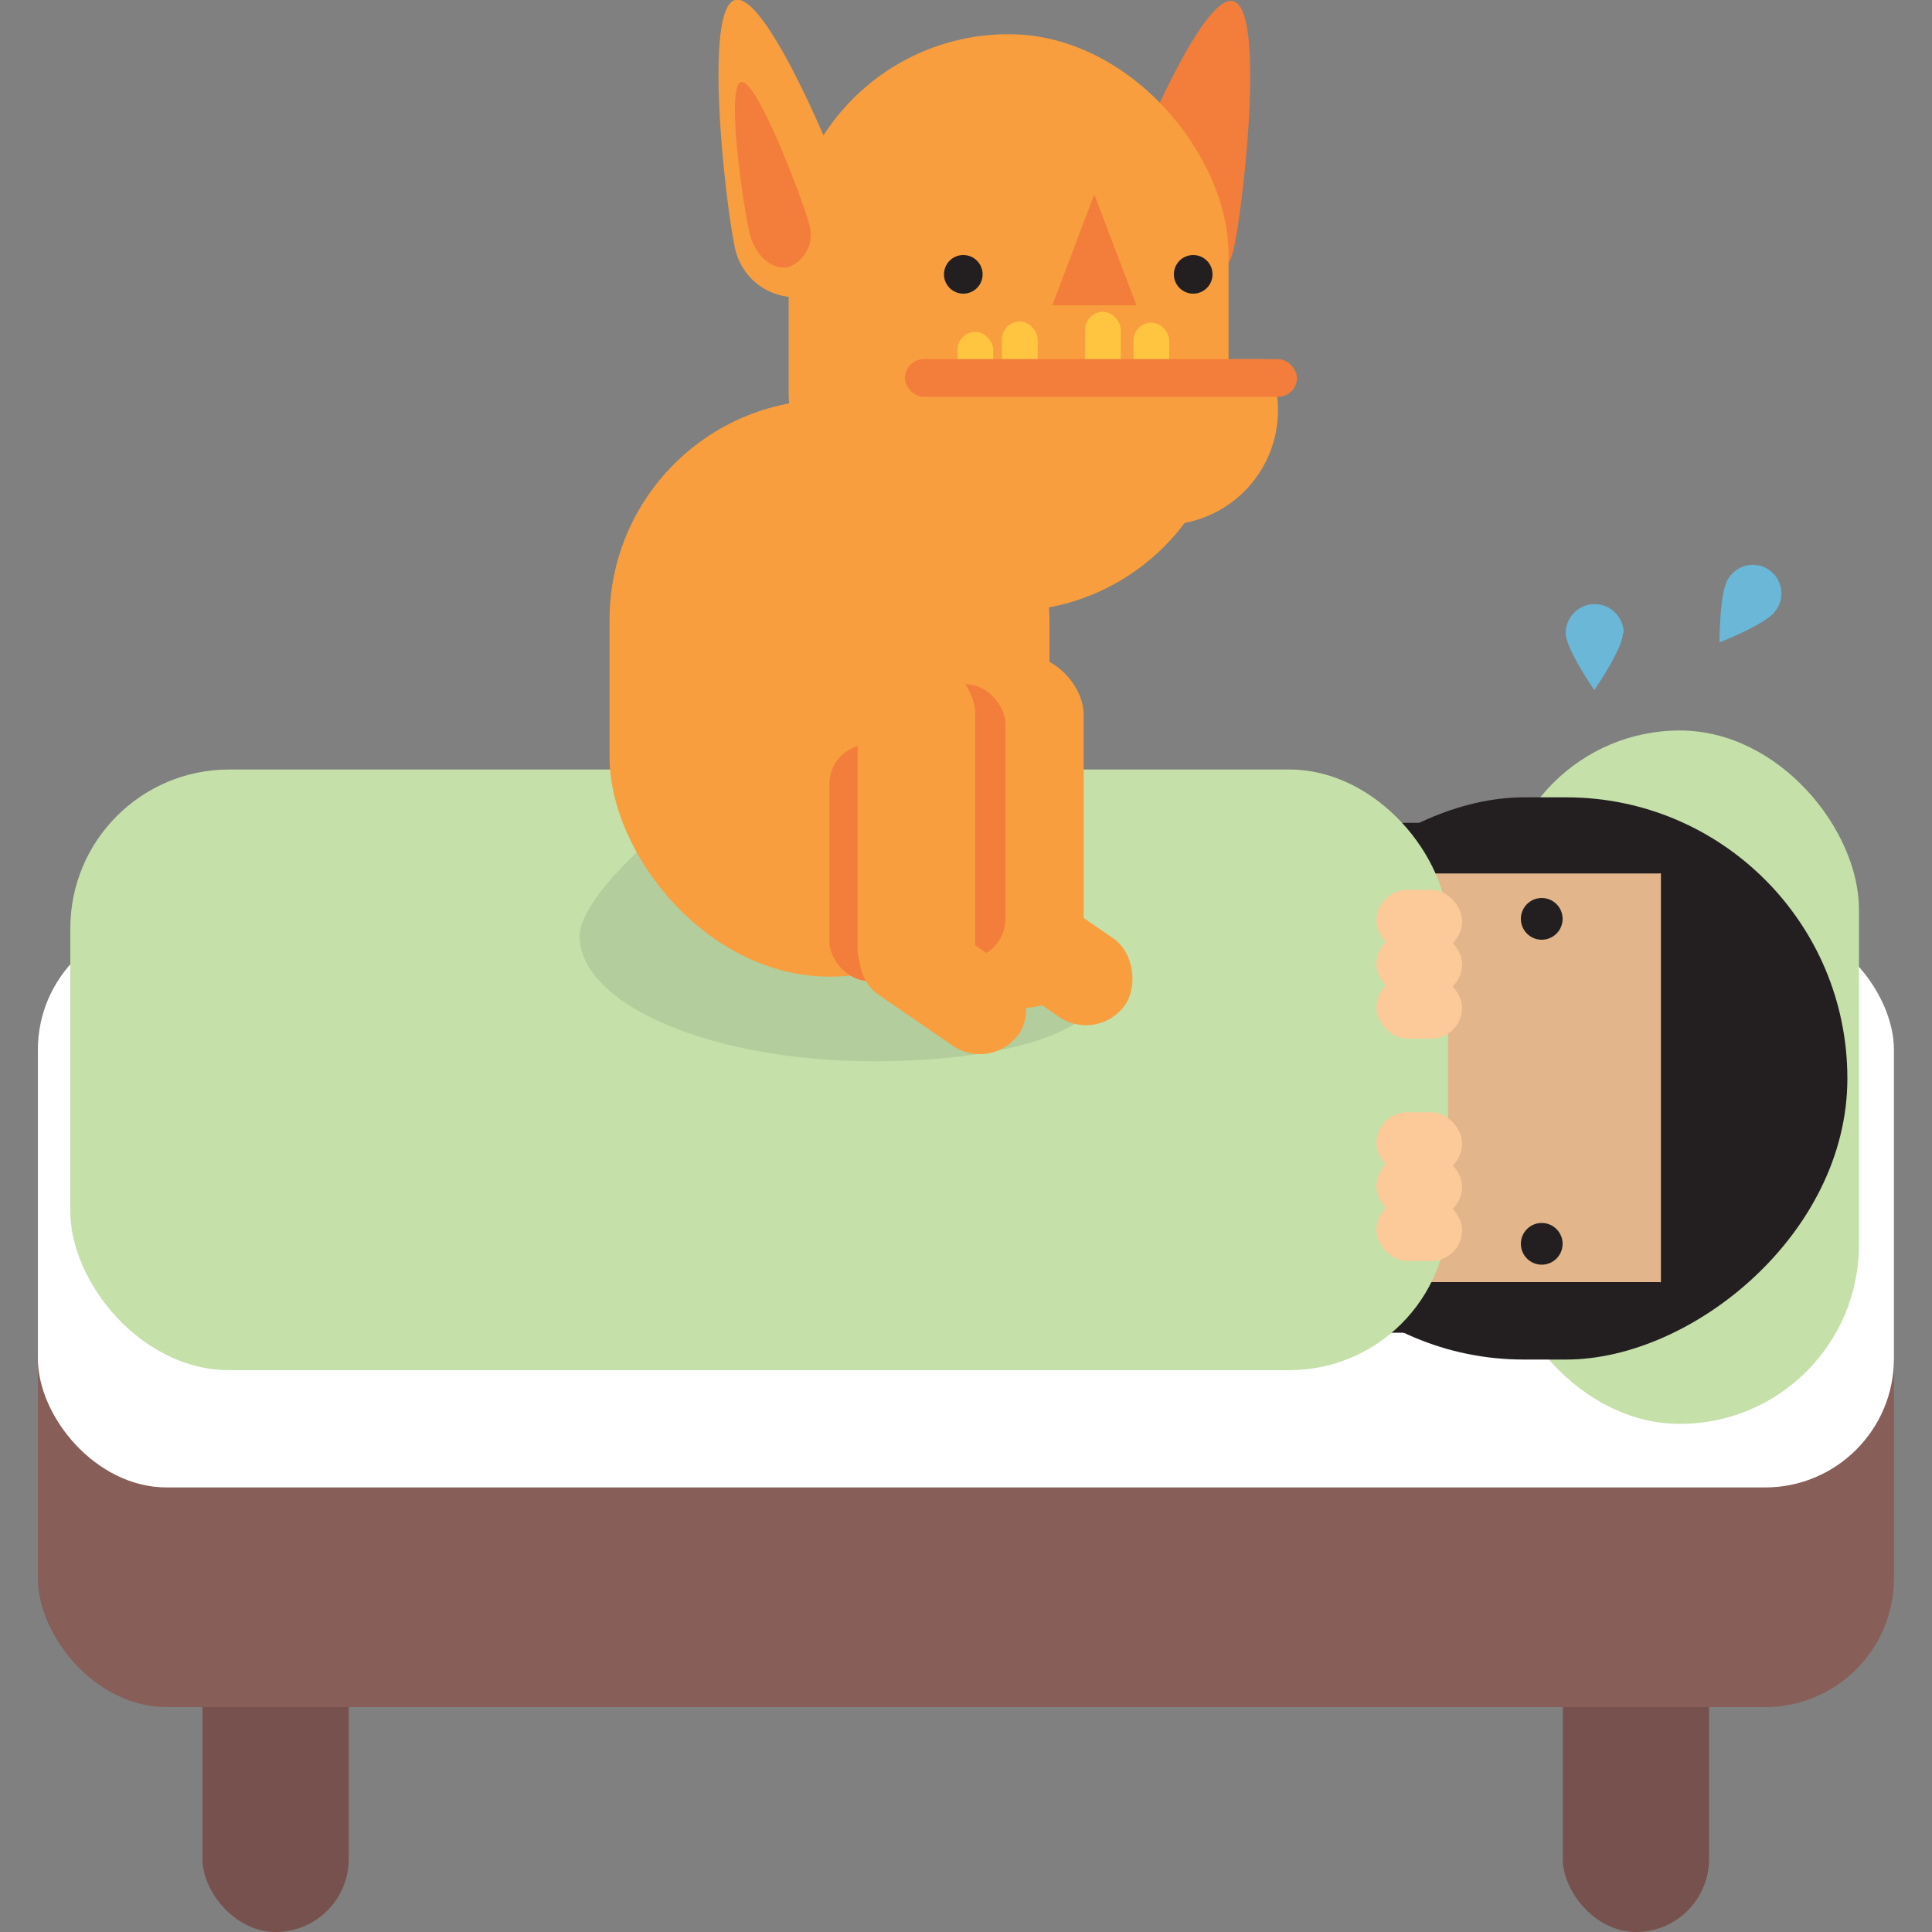 <svg id="Layer_1" data-name="Layer 1" xmlns="http://www.w3.org/2000/svg" viewBox="0 0 100 100"><rect x="0" y="0" width="100" height="100" fill="#808080" stroke="none"/><defs><style>.cls-1{fill:#77514d;}.cls-2{fill:#885e59;}.cls-3{fill:#fff;}.cls-4{fill:#c5e0a9;}.cls-5{fill:#231f20;}.cls-6{fill:#e2b68a;}.cls-7{fill:#fcca98;}.cls-8{fill:#6ab7d8;}.cls-9{fill:#b4cd9c;}.cls-10{fill:#f37d3b;}.cls-11{fill:#f89e3e;}.cls-12{fill:#ffc540;}</style></defs><title>mara</title><rect class="cls-1" x="10.48" y="79.07" width="7.57" height="20.93" rx="3.78" ry="3.78"/><rect class="cls-1" x="80.89" y="79.07" width="7.57" height="20.93" rx="3.78" ry="3.78"/><rect class="cls-2" x="1.96" y="59.04" width="96.07" height="29.32" rx="6.67" ry="6.67"/><rect class="cls-3" x="1.96" y="47.67" width="96.07" height="29.32" rx="6.67" ry="6.67"/><rect class="cls-4" x="77.68" y="37.81" width="18.54" height="35.89" rx="9.27" ry="9.27"/><rect class="cls-5" x="65.41" y="40.17" width="29.1" height="31.3" rx="14.55" ry="14.55" transform="translate(135.79 -24.14) rotate(90)"/><rect class="cls-6" x="64.09" y="38.81" width="25.51" height="34.13" rx="12.76" ry="12.76" transform="translate(132.72 -20.97) rotate(90)"/><polyline class="cls-5" points="85.97 43.12 85.97 68.63 89.71 66.36 92.7 62.85 94.34 58.37 94.34 53.51 91.58 46.89 88.58 44.16"/><circle class="cls-5" cx="79.8" cy="47.56" r="1.08"/><circle class="cls-5" cx="79.8" cy="64.38" r="1.08"/><rect class="cls-5" x="69.41" y="51.23" width="2.62" height="32.89" rx="1.31" ry="1.31" transform="translate(138.39 -3.05) rotate(90)"/><rect class="cls-5" x="69.41" y="27.46" width="2.62" height="32.89" rx="1.31" ry="1.31" transform="translate(114.62 -26.82) rotate(90)"/><rect class="cls-4" x="3.64" y="39.83" width="71.31" height="31.09" rx="8.22" ry="8.22"/><rect class="cls-7" x="71.24" y="46.06" width="4.44" height="3.21" rx="1.61" ry="1.61"/><rect class="cls-7" x="71.24" y="48.3" width="4.44" height="3.21" rx="1.61" ry="1.61"/><rect class="cls-7" x="71.24" y="50.55" width="4.44" height="3.21" rx="1.61" ry="1.61"/><rect class="cls-7" x="71.24" y="57.57" width="4.44" height="3.21" rx="1.61" ry="1.61"/><rect class="cls-7" x="71.24" y="59.81" width="4.44" height="3.21" rx="1.61" ry="1.61"/><rect class="cls-7" x="71.24" y="62.06" width="4.44" height="3.21" rx="1.61" ry="1.61"/><path class="cls-8" d="M84,32.77c0,.81-1.48,2.95-1.48,2.95s-1.48-2.14-1.48-2.95a1.48,1.48,0,0,1,3,0Z"/><path class="cls-8" d="M91.88,31.64c-.46.67-2.88,1.61-2.88,1.61s0-2.6.44-3.27a1.48,1.48,0,1,1,2.44,1.66Z"/><circle class="cls-5" cx="61.76" cy="14.2" r="1"/><path class="cls-9" d="M56.08,48.44c3.7,4.17-2.48,6.49-10.87,6.49S30,52,30,48.44,44.8,33.59,45.21,42C45.72,52.42,53.71,45.77,56.08,48.44Z"/><path class="cls-10" d="M57.62,11.34A3.21,3.21,0,0,0,63.83,13c.44-1.72,1.74-12.49,0-12.94S58.06,9.63,57.62,11.34Z"/><rect class="cls-11" x="31.55" y="20.69" width="22.77" height="29.86" rx="11.39" ry="11.39"/><rect class="cls-11" x="40.82" y="1.77" width="22.77" height="29.86" rx="11.39" ry="11.39"/><circle class="cls-5" cx="49.86" cy="14.2" r="1"/><circle class="cls-5" cx="61.76" cy="14.2" r="1"/><rect class="cls-12" x="51.86" y="16.64" width="1.85" height="3.91" rx="0.93" ry="0.93"/><rect class="cls-12" x="49.56" y="17.18" width="1.85" height="3.91" rx="0.93" ry="0.93"/><rect class="cls-12" x="56.16" y="16.14" width="1.85" height="3.91" rx="0.93" ry="0.93"/><rect class="cls-12" x="58.67" y="16.7" width="1.85" height="3.91" rx="0.93" ry="0.93"/><path class="cls-11" d="M48.64,18.59A5.94,5.94,0,0,0,54,27.17h6.16a5.94,5.94,0,0,0,5.37-8.58Z"/><polygon class="cls-10" points="54.47 15.8 58.82 15.8 56.64 10.06 54.47 15.8"/><path class="cls-11" d="M44.29,11.34A3.21,3.21,0,0,1,38.08,13C37.63,11.23,36.34.46,38.05,0S43.84,9.63,44.29,11.34Z"/><path class="cls-10" d="M41.85,11.5a1.81,1.81,0,0,1-1,2.31c-.81.21-1.68-.49-2-1.56s-1.31-7.76-.5-8S41.57,10.42,41.85,11.5Z"/><rect class="cls-10" x="42.93" y="38.53" width="4.09" height="12.25" rx="2.05" ry="2.05"/><rect class="cls-11" x="50" y="33.93" width="6.09" height="18.23" rx="3.05" ry="3.05"/><rect class="cls-11" x="49.47" y="46.8" width="9.61" height="4.94" rx="2.47" ry="2.47" transform="translate(37.45 -22.07) rotate(34.49)"/><rect class="cls-10" x="46.84" y="18.59" width="20.29" height="1.95" rx="0.98" ry="0.98"/><rect class="cls-10" x="47.95" y="35.42" width="4.09" height="14.2" rx="2.05" ry="2.05"/><rect class="cls-11" x="44.39" y="33.93" width="6.09" height="18.23" rx="3.05" ry="3.05"/><rect class="cls-11" x="43.98" y="48.3" width="9.61" height="4.94" rx="2.47" ry="2.47" transform="translate(37.33 -18.7) rotate(34.49)"/></svg>